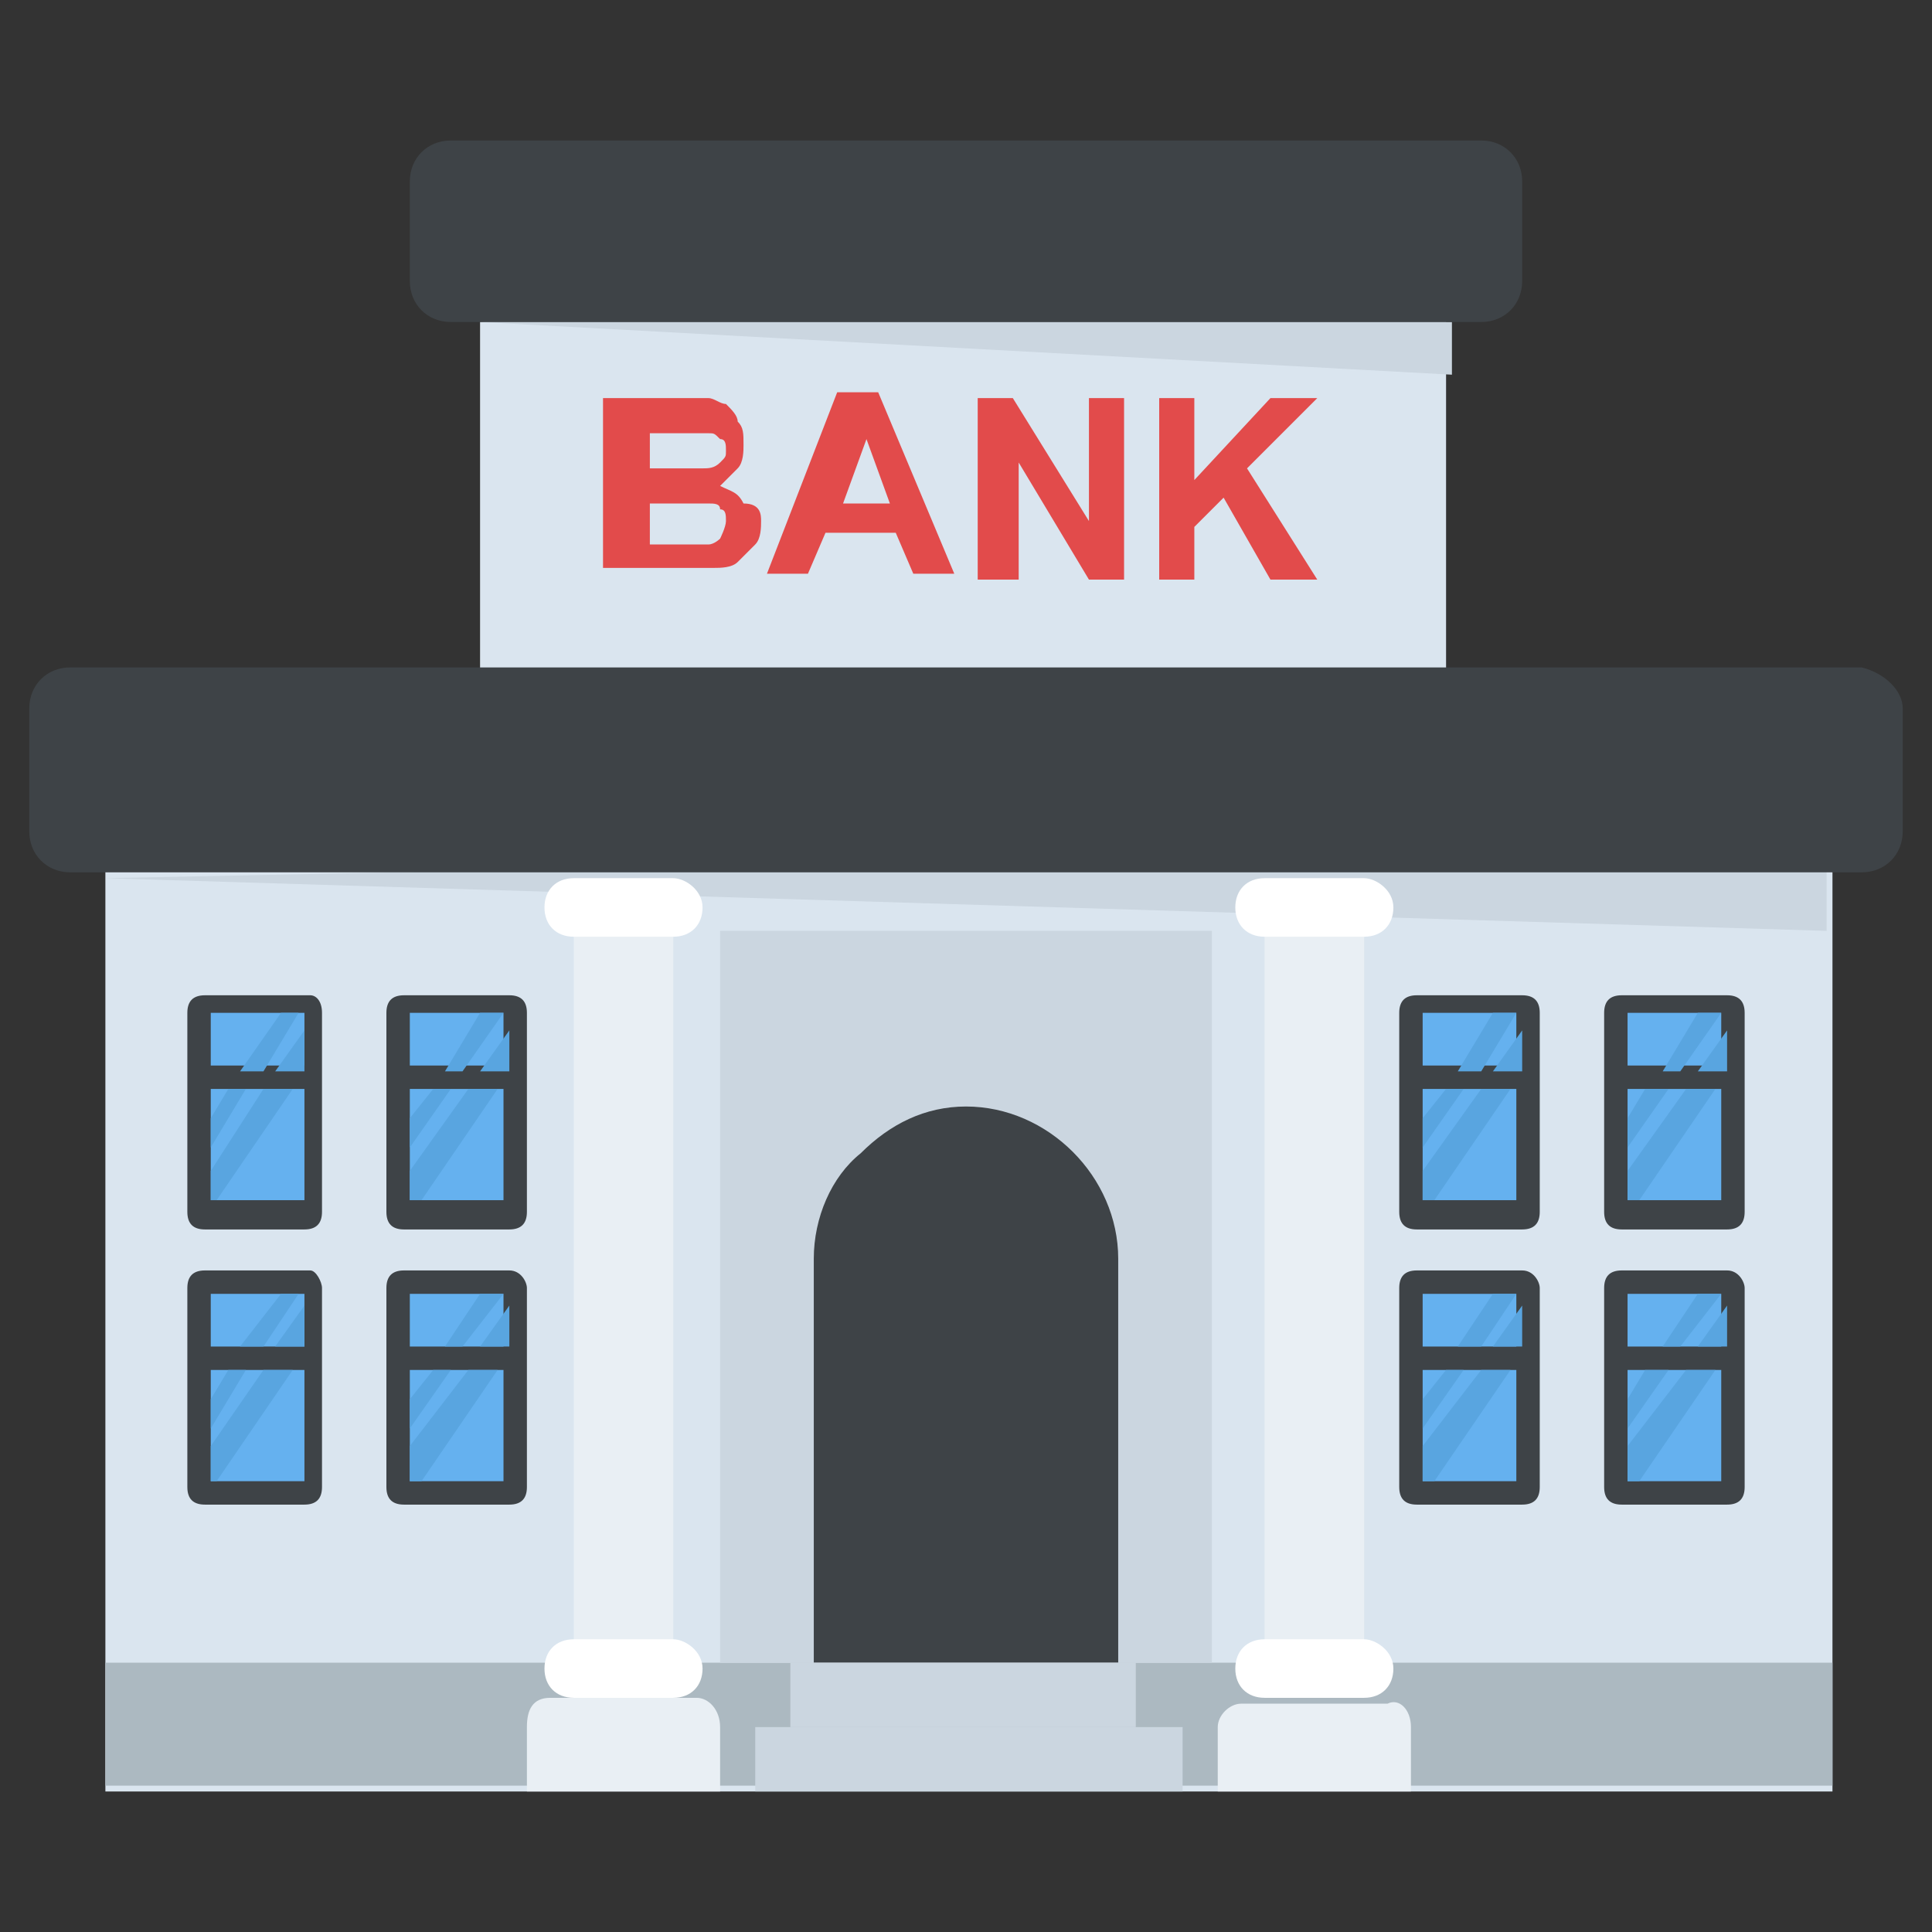 <?xml version="1.0" encoding="utf-8"?>
<!-- Generator: Adobe Illustrator 21.1.0, SVG Export Plug-In . SVG Version: 6.00 Build 0)  -->
<svg version="1.1" id="Layer_1" xmlns="http://www.w3.org/2000/svg" xmlns:xlink="http://www.w3.org/1999/xlink" x="0px" y="0px"
	 viewBox="0 0 33 33" style="enable-background:new 0 0 33 33;" xml:space="preserve">
<rect x="0" y="0" width="33" height="33" fill="#333333" stroke="none"/>
<style type="text/css">
	.st0{fill:#DAE5EF;}
	.st1{fill:#CBD6E0;}
	.st2{fill:#D03F3F;}
	.st3{fill:#BF3333;}
	.st4{fill:#E24B4B;}
	.st5{fill:#6D4135;}
	.st6{fill:#5B331D;}
	.st7{fill:#3E4347;}
	.st8{fill:#4E99D2;}
	.st9{fill:#65B1EF;}
	.st10{fill:#FFDC97;}
	.st11{fill:#FFCD7D;}
	.st12{fill:#FFE9AB;}
	.st13{fill:#31373A;}
	.st14{fill:#8CC63E;}
	.st15{fill:#FFD93B;}
	.st16{fill:#F4C534;}
	.st17{fill:#59A5E0;}
	.st18{fill:#DEE4E9;}
	.st19{fill:#D3D9DD;}
	.st20{fill:#FFFFFF;}
	.st21{fill:#2AB4CD;}
	.st22{fill:#1DA9BF;}
	.st23{fill:#E9EFF4;}
	.st24{fill:#7FB239;}
	.st25{fill:#719D34;}
	.st26{opacity:0.5;}
	.st27{fill:#BBC7D1;}
	.st28{fill:#E84D88;}
	.st29{fill:#D23F77;}
	.st30{fill:#633B2A;}
	.st31{fill:#E9B02C;}
	.st32{fill:#38C0DC;}
	.st33{fill:#45CBEA;}
	.st34{fill:#5A5F63;}
	.st35{fill:#E18823;}
	.st36{fill:#CF7519;}
	.st37{fill:#428DC3;}
	.st38{fill:#8D9BA3;}
	.st39{fill:#7B8B92;}
	.st40{fill:#ACB9C1;}
	.st41{fill:#846144;}
	.st42{fill:#7A5B44;}
	.st43{fill:#6B503B;}
	.st44{fill:#F29A2E;}
	.st45{fill:#728389;}
	.st46{fill:#FFD68D;}
	.st47{fill:#8F6D52;}
	.st48{fill:#84939A;}
	.st49{opacity:0.1;}
	.st50{fill:#89664C;}
	.st51{opacity:0.15;}
	.st52{fill:#DE9C25;}
	.st53{fill:#2AB4CD;stroke:#FFFFFF;stroke-width:0.5;stroke-linecap:round;stroke-linejoin:round;stroke-miterlimit:10;}
	.st54{fill:#FC97B2;}
	.st55{fill:#E88EA7;}
	.st56{opacity:0.2;}
	.st57{fill:#BB3166;}
	.st58{opacity:0.35;}
	.st59{opacity:0.6;}
	.st60{fill:#F9D087;}
	.st61{fill:#A5856D;}
	.st62{fill:#5C4533;}
	.st63{fill:#9A795F;}
	.st64{fill:#512A1B;}
	.st65{fill:#492418;}
	.st66{fill:#BE630E;}
	.st67{fill:none;}
	.st68{opacity:0.5;fill:#E18823;}
	.st69{opacity:0.1;fill:#FFFFFF;}
	.st70{fill:#FCCB7C;}
	.st71{opacity:0.15;fill:#FFFFFF;}
	.st72{opacity:0.2;fill:#FFFFFF;}
	.st73{opacity:0.5;fill:#CBD6E0;}
</style>
<g>
	<g>
		<g>
			<g>
				<rect x="8.2" y="5.5" class="st0" width="16.5" height="6"/>
			</g>
			<g>
				<polygon class="st1" points="24.8,6.4 24.8,5.5 8.2,5.5 				"/>
			</g>
			<g>
				<rect x="1.8" y="14.4" class="st0" width="29.5" height="16.2"/>
			</g>
			<g>
				<polygon class="st1" points="31.2,15.9 31.2,14.4 1.8,15 				"/>
			</g>
			<g>
				<rect x="1.8" y="28.4" class="st40" width="29.5" height="2.1"/>
			</g>
			<g>
				<path class="st7" d="M32.5,12.1v2.1c0,0.4-0.3,0.7-0.7,0.7H1.2c-0.4,0-0.7-0.3-0.7-0.7v-2.1c0-0.4,0.3-0.7,0.7-0.7h30.6
					C32.2,11.5,32.5,11.8,32.5,12.1z"/>
				<path class="st7" d="M7,4.8V3.1c0-0.4,0.3-0.7,0.7-0.7h17.6c0.4,0,0.7,0.3,0.7,0.7v1.7c0,0.4-0.3,0.7-0.7,0.7H7.7
					C7.3,5.5,7,5.2,7,4.8z"/>
			</g>
			<g>
				<rect x="12.3" y="15.9" class="st1" width="8.4" height="12.5"/>
			</g>
			<g>
				<path class="st7" d="M19.1,21.5v6.9h-5.2v-6.9c0-0.7,0.3-1.4,0.8-1.8c0.5-0.5,1.1-0.8,1.8-0.8C17.9,18.9,19.1,20.1,19.1,21.5z"
					/>
			</g>
			<g>
				<g>
					<g>
						<g>
							<rect x="9.8" y="15.7" class="st23" width="1.7" height="12.5"/>
						</g>
						<g>
							<path class="st20" d="M12,15.5c0,0.3-0.2,0.5-0.5,0.5H9.8c-0.3,0-0.5-0.2-0.5-0.5c0-0.3,0.2-0.5,0.5-0.5h1.7
								C11.7,15,12,15.2,12,15.5z"/>
						</g>
						<g>
							<path class="st20" d="M12,28.5c0,0.3-0.2,0.5-0.5,0.5H9.8c-0.3,0-0.5-0.2-0.5-0.5c0-0.3,0.2-0.5,0.5-0.5h1.7
								C11.7,28,12,28.2,12,28.5z"/>
						</g>
					</g>
					<g>
						<path class="st23" d="M12.3,29.5v1.1H9v-1.1C9,29.2,9.1,29,9.4,29h2.5C12.1,29,12.3,29.2,12.3,29.5z"/>
					</g>
				</g>
				<g>
					<g>
						<g>
							<rect x="21.6" y="15.7" class="st23" width="1.7" height="12.5"/>
						</g>
						<g>
							<path class="st20" d="M23.8,15.5c0,0.3-0.2,0.5-0.5,0.5h-1.7c-0.3,0-0.5-0.2-0.5-0.5c0-0.3,0.2-0.5,0.5-0.5h1.7
								C23.5,15,23.8,15.2,23.8,15.5z"/>
						</g>
						<g>
							<path class="st20" d="M23.8,28.5c0,0.3-0.2,0.5-0.5,0.5h-1.7c-0.3,0-0.5-0.2-0.5-0.5c0-0.3,0.2-0.5,0.5-0.5h1.7
								C23.5,28,23.8,28.2,23.8,28.5z"/>
						</g>
					</g>
					<g>
						<path class="st23" d="M24.1,29.5v1.1h-3.3v-1.1c0-0.2,0.2-0.4,0.4-0.4h2.5C23.9,29,24.1,29.2,24.1,29.5z"/>
					</g>
				</g>
			</g>
			<g>
				<path class="st4" d="M10.4,6.8h1.2c0.2,0,0.4,0,0.5,0c0.1,0,0.2,0.1,0.3,0.1c0.1,0.1,0.2,0.2,0.2,0.3c0.1,0.1,0.1,0.2,0.1,0.4
					c0,0.1,0,0.3-0.1,0.4c-0.1,0.1-0.2,0.2-0.3,0.3c0.2,0.1,0.3,0.1,0.4,0.3C13,8.6,13,8.8,13,8.9c0,0.1,0,0.3-0.1,0.4
					c-0.1,0.1-0.2,0.2-0.3,0.3c-0.1,0.1-0.3,0.1-0.4,0.1c-0.1,0-0.4,0-0.8,0h-1.1V6.8z M11.1,7.3V8h0.4c0.2,0,0.4,0,0.5,0
					c0.1,0,0.2,0,0.3-0.1s0.1-0.1,0.1-0.2c0-0.1,0-0.2-0.1-0.2c-0.1-0.1-0.1-0.1-0.2-0.1c-0.1,0-0.2,0-0.5,0H11.1z M11.1,8.5v0.8
					h0.6c0.2,0,0.4,0,0.4,0c0.1,0,0.2-0.1,0.2-0.1s0.1-0.2,0.1-0.3c0-0.1,0-0.2-0.1-0.2c0-0.1-0.1-0.1-0.2-0.1c-0.1,0-0.3,0-0.6,0
					H11.1z"/>
				<path class="st4" d="M16.3,9.8h-0.7l-0.3-0.7h-1.2l-0.3,0.7h-0.7l1.2-3.1h0.7L16.3,9.8z M15.2,8.6l-0.4-1.1l-0.4,1.1H15.2z"/>
				<path class="st4" d="M16.7,9.8V6.8h0.6l1.3,2.1V6.8h0.6v3.1h-0.6l-1.2-2v2H16.7z"/>
				<path class="st4" d="M19.8,9.8V6.8h0.6v1.4l1.3-1.4h0.8L21.3,8l1.2,1.9h-0.8l-0.8-1.4l-0.5,0.5v0.9H19.8z"/>
			</g>
		</g>
		<g>
			<g>
				<g>
					<g>
						<g>
							<path class="st7" d="M5.5,17.3v3.4c0,0.2-0.1,0.3-0.3,0.3H3.5c-0.2,0-0.3-0.1-0.3-0.3v-3.4c0-0.2,0.1-0.3,0.3-0.3h1.8
								C5.4,17,5.5,17.1,5.5,17.3z"/>
						</g>
						<g>
							<rect x="3.6" y="17.3" class="st9" width="1.6" height="0.9"/>
							<rect x="3.6" y="18.6" class="st9" width="1.6" height="1.9"/>
						</g>
					</g>
					<g>
						<polygon class="st17" points="5.1,17.3 4.8,17.3 4.1,18.3 4.5,18.3 						"/>
						<polygon class="st17" points="5.2,18.3 5.2,17.6 4.7,18.3 						"/>
						<polygon class="st17" points="4.5,18.6 3.6,20 3.6,20.5 3.7,20.5 5,18.6 						"/>
						<polygon class="st17" points="4.2,18.6 3.9,18.6 3.6,19.1 3.6,19.6 						"/>
					</g>
				</g>
				<g>
					<g>
						<g>
							<path class="st7" d="M9,17.3v3.4c0,0.2-0.1,0.3-0.3,0.3H6.9c-0.2,0-0.3-0.1-0.3-0.3v-3.4c0-0.2,0.1-0.3,0.3-0.3h1.8
								C8.9,17,9,17.1,9,17.3z"/>
						</g>
						<g>
							<rect x="7" y="17.3" class="st9" width="1.6" height="0.9"/>
							<rect x="7" y="18.6" class="st9" width="1.6" height="1.9"/>
						</g>
					</g>
					<g>
						<polygon class="st17" points="8.6,17.3 8.2,17.3 7.6,18.3 7.9,18.3 						"/>
						<polygon class="st17" points="8.7,18.3 8.7,17.6 8.2,18.3 						"/>
						<polygon class="st17" points="8,18.6 7,20 7,20.5 7.2,20.5 8.5,18.6 						"/>
						<polygon class="st17" points="7.7,18.6 7.4,18.6 7,19.1 7,19.6 						"/>
					</g>
				</g>
			</g>
			<g>
				<g>
					<g>
						<g>
							<path class="st7" d="M5.5,22v3.4c0,0.2-0.1,0.3-0.3,0.3H3.5c-0.2,0-0.3-0.1-0.3-0.3V22c0-0.2,0.1-0.3,0.3-0.3h1.8
								C5.4,21.7,5.5,21.9,5.5,22z"/>
						</g>
						<g>
							<rect x="3.6" y="22.1" class="st9" width="1.6" height="0.9"/>
							<rect x="3.6" y="23.4" class="st9" width="1.6" height="1.9"/>
						</g>
					</g>
					<g>
						<polygon class="st17" points="5.1,22.1 4.8,22.1 4.1,23 4.5,23 						"/>
						<polygon class="st17" points="5.2,23 5.2,22.3 4.7,23 						"/>
						<polygon class="st17" points="4.5,23.4 3.6,24.7 3.6,25.3 3.7,25.3 5,23.4 						"/>
						<polygon class="st17" points="4.2,23.4 3.9,23.4 3.6,23.9 3.6,24.4 						"/>
					</g>
				</g>
				<g>
					<g>
						<g>
							<path class="st7" d="M9,22v3.4c0,0.2-0.1,0.3-0.3,0.3H6.9c-0.2,0-0.3-0.1-0.3-0.3V22c0-0.2,0.1-0.3,0.3-0.3h1.8
								C8.9,21.7,9,21.9,9,22z"/>
						</g>
						<g>
							<rect x="7" y="22.1" class="st9" width="1.6" height="0.9"/>
							<rect x="7" y="23.4" class="st9" width="1.6" height="1.9"/>
						</g>
					</g>
					<g>
						<polygon class="st17" points="8.6,22.1 8.2,22.1 7.6,23 7.9,23 						"/>
						<polygon class="st17" points="8.7,23 8.7,22.3 8.2,23 						"/>
						<polygon class="st17" points="8,23.4 7,24.7 7,25.3 7.2,25.3 8.5,23.4 						"/>
						<polygon class="st17" points="7.7,23.4 7.4,23.4 7,23.9 7,24.4 						"/>
					</g>
				</g>
			</g>
		</g>
		<g>
			<g>
				<g>
					<g>
						<g>
							<path class="st7" d="M26.3,17.3v3.4c0,0.2-0.1,0.3-0.3,0.3h-1.8c-0.2,0-0.3-0.1-0.3-0.3v-3.4c0-0.2,0.1-0.3,0.3-0.3h1.8
								C26.2,17,26.3,17.1,26.3,17.3z"/>
						</g>
						<g>
							<rect x="24.3" y="17.3" class="st9" width="1.6" height="0.9"/>
							<rect x="24.3" y="18.6" class="st9" width="1.6" height="1.9"/>
						</g>
					</g>
					<g>
						<polygon class="st17" points="25.9,17.3 25.5,17.3 24.9,18.3 25.3,18.3 						"/>
						<polygon class="st17" points="26,18.3 26,17.6 25.5,18.3 						"/>
						<polygon class="st17" points="25.3,18.6 24.3,20 24.3,20.5 24.5,20.5 25.8,18.6 						"/>
						<polygon class="st17" points="25,18.6 24.7,18.6 24.3,19.1 24.3,19.6 						"/>
					</g>
				</g>
				<g>
					<g>
						<g>
							<path class="st7" d="M29.8,17.3v3.4c0,0.2-0.1,0.3-0.3,0.3h-1.8c-0.2,0-0.3-0.1-0.3-0.3v-3.4c0-0.2,0.1-0.3,0.3-0.3h1.8
								C29.7,17,29.8,17.1,29.8,17.3z"/>
						</g>
						<g>
							<rect x="27.8" y="17.3" class="st9" width="1.6" height="0.9"/>
							<rect x="27.8" y="18.6" class="st9" width="1.6" height="1.9"/>
						</g>
					</g>
					<g>
						<polygon class="st17" points="29.4,17.3 29,17.3 28.4,18.3 28.7,18.3 						"/>
						<polygon class="st17" points="29.5,18.3 29.5,17.6 29,18.3 						"/>
						<polygon class="st17" points="28.8,18.6 27.8,20 27.8,20.5 28,20.5 29.3,18.6 						"/>
						<polygon class="st17" points="28.5,18.6 28.1,18.6 27.8,19.1 27.8,19.6 						"/>
					</g>
				</g>
			</g>
			<g>
				<g>
					<g>
						<g>
							<path class="st7" d="M26.3,22v3.4c0,0.2-0.1,0.3-0.3,0.3h-1.8c-0.2,0-0.3-0.1-0.3-0.3V22c0-0.2,0.1-0.3,0.3-0.3h1.8
								C26.2,21.7,26.3,21.9,26.3,22z"/>
						</g>
						<g>
							<rect x="24.3" y="22.1" class="st9" width="1.6" height="0.9"/>
							<rect x="24.3" y="23.4" class="st9" width="1.6" height="1.9"/>
						</g>
					</g>
					<g>
						<polygon class="st17" points="25.9,22.1 25.5,22.1 24.9,23 25.3,23 						"/>
						<polygon class="st17" points="26,23 26,22.3 25.5,23 						"/>
						<polygon class="st17" points="25.3,23.4 24.3,24.7 24.3,25.3 24.5,25.3 25.8,23.4 						"/>
						<polygon class="st17" points="25,23.4 24.7,23.4 24.3,23.9 24.3,24.4 						"/>
					</g>
				</g>
				<g>
					<g>
						<g>
							<path class="st7" d="M29.8,22v3.4c0,0.2-0.1,0.3-0.3,0.3h-1.8c-0.2,0-0.3-0.1-0.3-0.3V22c0-0.2,0.1-0.3,0.3-0.3h1.8
								C29.7,21.7,29.8,21.9,29.8,22z"/>
						</g>
						<g>
							<rect x="27.8" y="22.1" class="st9" width="1.6" height="0.9"/>
							<rect x="27.8" y="23.4" class="st9" width="1.6" height="1.9"/>
						</g>
					</g>
					<g>
						<polygon class="st17" points="29.4,22.1 29,22.1 28.4,23 28.7,23 						"/>
						<polygon class="st17" points="29.5,23 29.5,22.3 29,23 						"/>
						<polygon class="st17" points="28.8,23.4 27.8,24.7 27.8,25.3 28,25.3 29.3,23.4 						"/>
						<polygon class="st17" points="28.5,23.4 28.1,23.4 27.8,23.9 27.8,24.4 						"/>
					</g>
				</g>
			</g>
		</g>
	</g>
	<g>
		<g>
			<g>
				<g>
					<rect x="12.9" y="29.5" class="st1" width="7.3" height="1.1"/>
				</g>
			</g>
		</g>
		<g>
			<g>
				<g>
					<rect x="13.5" y="28.4" class="st1" width="5.9" height="1.1"/>
				</g>
			</g>
		</g>
	</g>
</g>
</svg>
